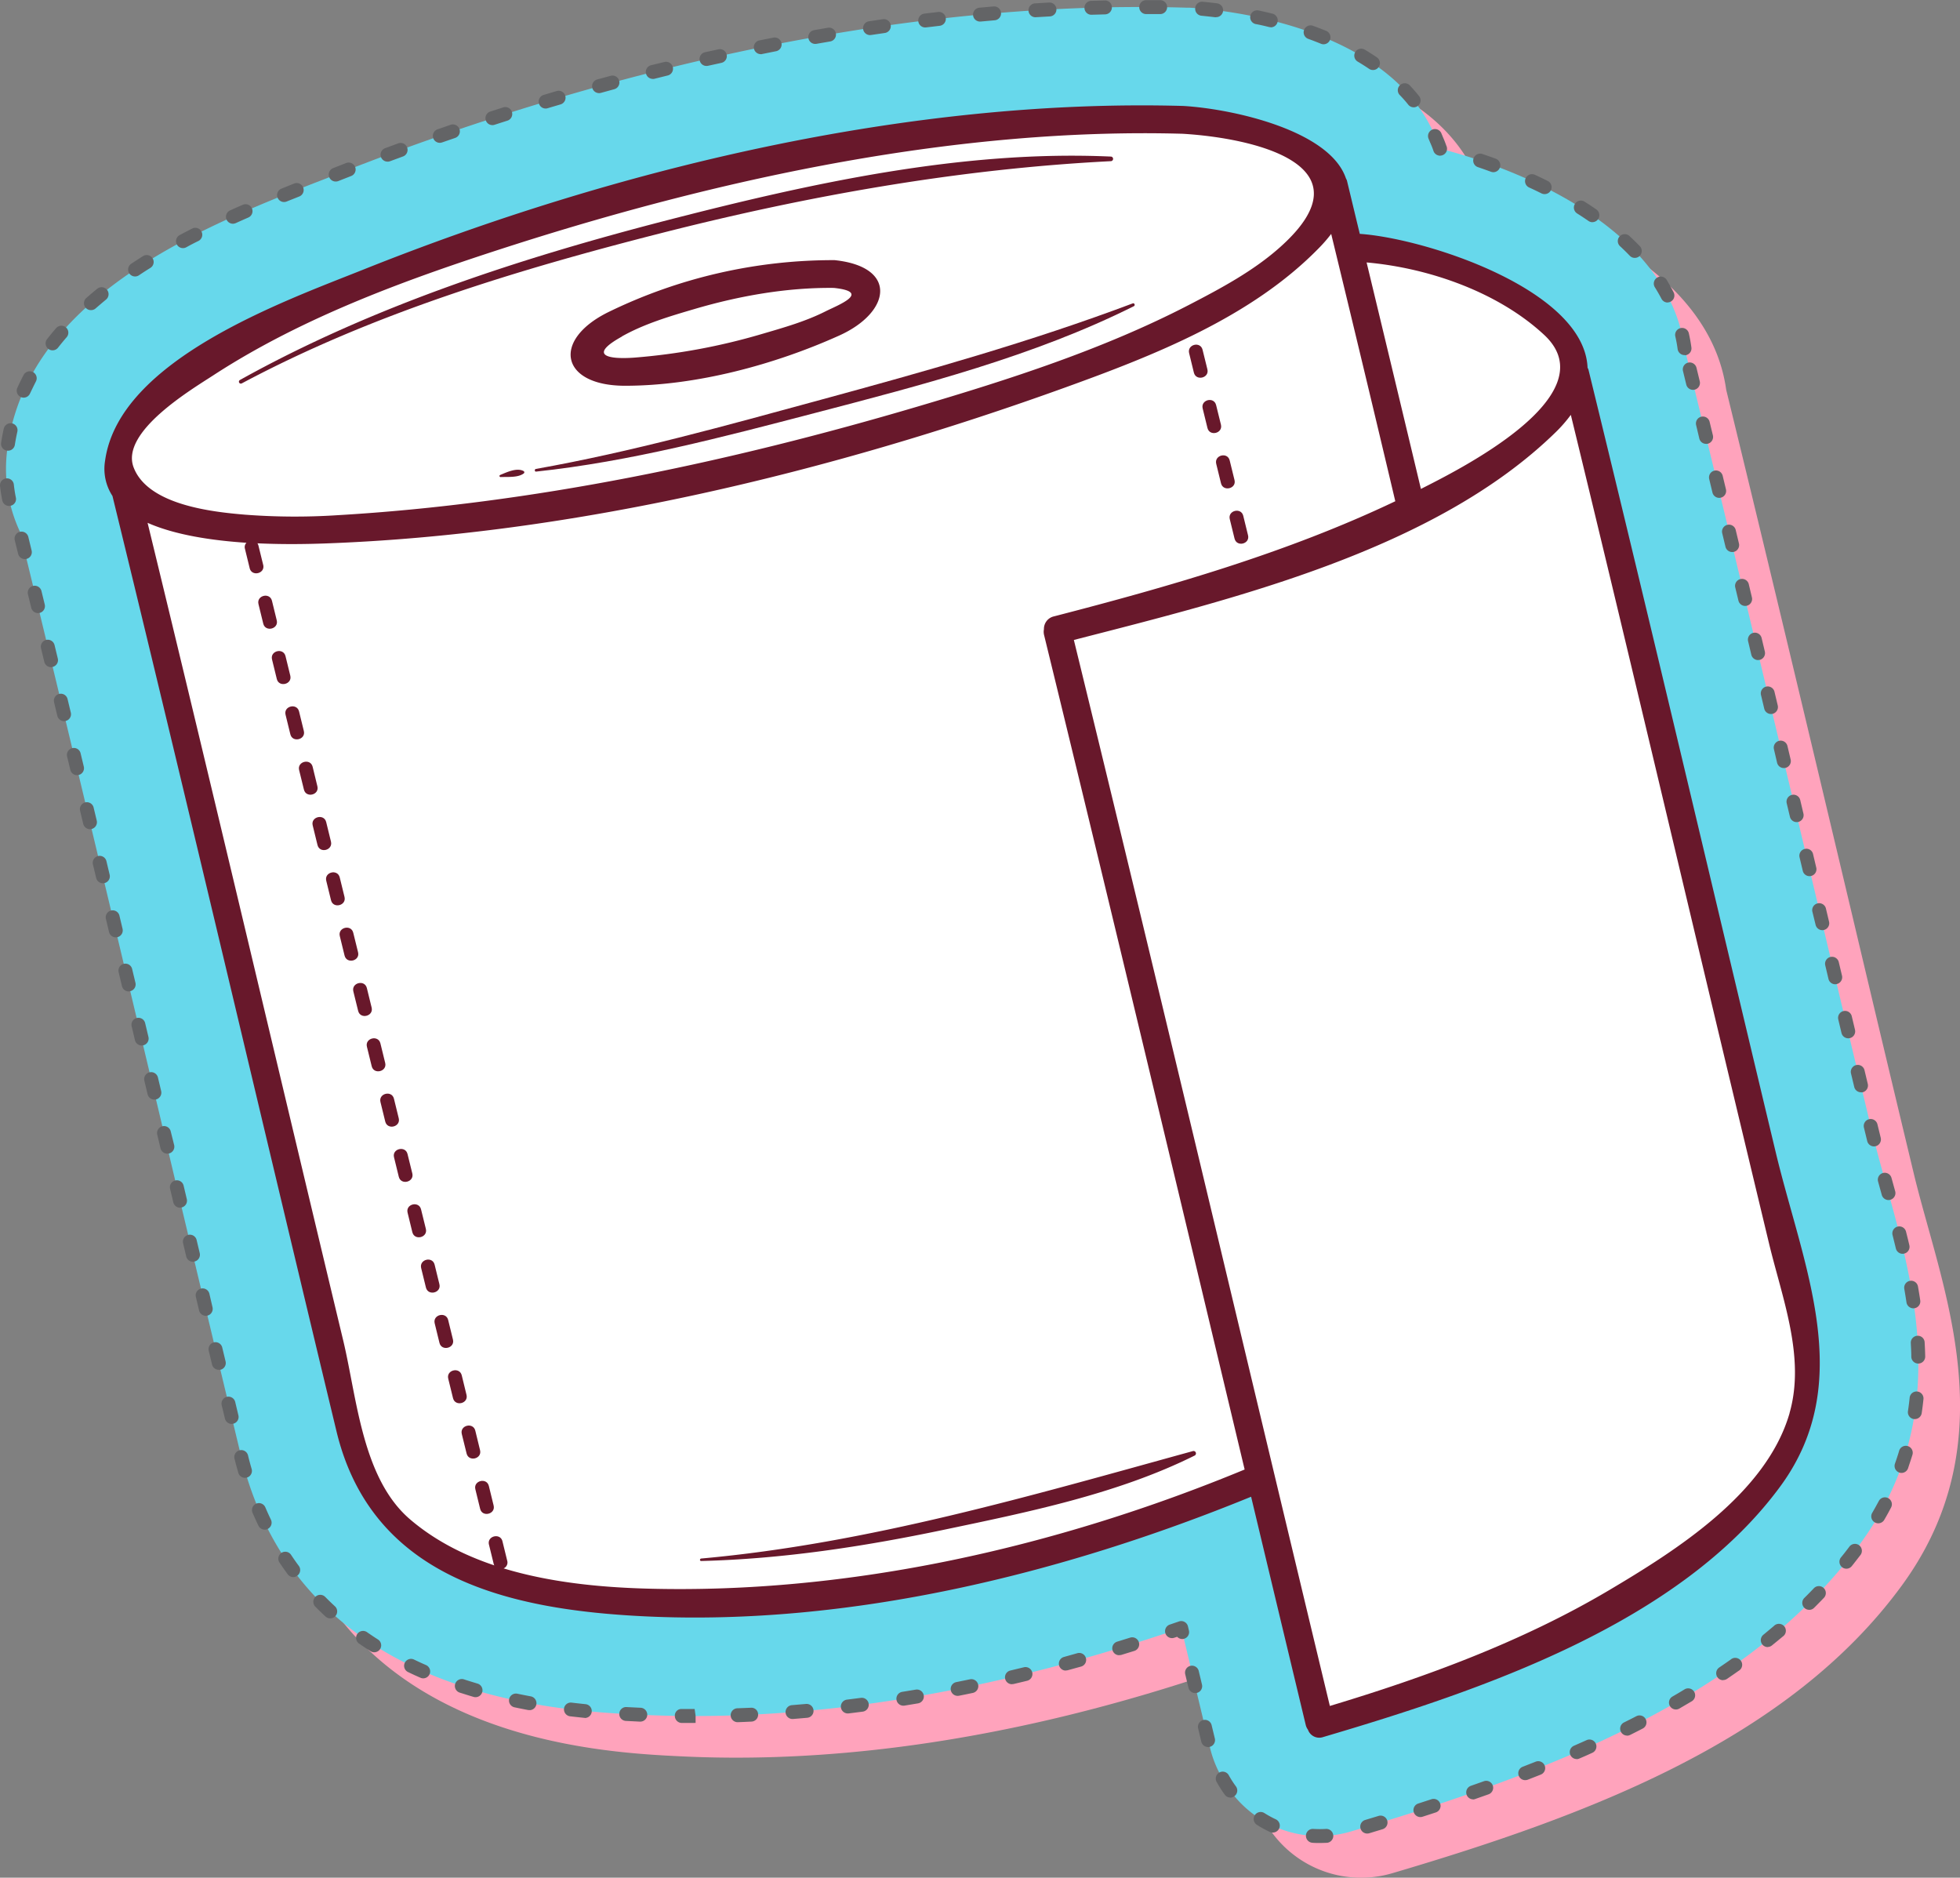 <svg xmlns="http://www.w3.org/2000/svg" viewBox="0 0 664.04 636.05"><rect x="0" y="0" width="664.04" height="636.05" fill="#808080" stroke="none"/><defs><style>.cls-1{isolation:isolate;}.cls-2{fill:#ffa3bc;mix-blend-mode:multiply;}.cls-3{fill:#67d8eb;}.cls-4{fill:#636466;}.cls-5{fill:#fff;}.cls-6{fill:#68182b;}</style></defs><g class="cls-1"><g id="圖層_2" data-name="圖層 2"><g id="Layer_2" data-name="Layer 2"><path class="cls-2" d="M648.19,396.73q-10.32-43-20.53-86.13c-13.9-58.53-28.28-119-42.83-178.56-5.3-38.17-50.05-59.1-82.83-67.58-.35-1-.76-2.07-1.21-3.08-15.29-38.64-72.3-44-83.79-44.66-.35,0-.7,0-1.06,0-54.65-1.52-113.55,5.35-175,20.42a877,877,0,0,0-116.3,37.46l-5.17,2C83.66,90.72,23.8,114.34,16.69,165.53a50.41,50.41,0,0,0,4.14,28.57c15.8,64.79,31.47,130.72,46.64,194.53q14,59.06,28.18,118.1c19.86,82.74,107,86.87,135.6,88.23,41.05,1.95,85.07-2.76,130.85-14,17.23-4.23,34.7-9.38,52.25-15.4q4.84,20.31,9.72,40.63a38.08,38.08,0,0,0,4,10,37.42,37.42,0,0,0,42,18.78c.51-.13,1.26-.33,1.77-.48,67.07-19.8,134.38-45.32,172.45-97.36,31-42.33,18.69-86.41,8.82-121.83C651.31,408.82,649.61,402.71,648.19,396.73Z"/><path class="cls-3" d="M570.71,117.92c-5.3-38.17-50.05-59.09-82.83-67.58a32.22,32.22,0,0,0-1.21-3.08c-15.29-38.64-72.3-44-83.79-44.66l-1.05,0C347.17,1,288.27,7.9,226.78,23a878,878,0,0,0-116.3,37.46l-5.17,2C69.54,76.6,9.69,100.22,2.58,151.41A50.32,50.32,0,0,0,6.71,180c15.8,64.79,31.48,130.72,46.64,194.53q14,59.06,28.18,118.11c19.86,82.74,107,86.86,135.6,88.22,41.05,1.95,85.07-2.76,130.85-14,17.23-4.23,34.71-9.37,52.25-15.39q4.84,20.31,9.73,40.62a37.91,37.91,0,0,0,4,10,37.44,37.44,0,0,0,42,18.77c.51-.13,1.27-.33,1.77-.48C524.8,600.56,592.1,575,630.17,523c31-42.33,18.69-86.4,8.83-121.83-1.81-6.47-3.51-12.58-4.93-18.55q-10.32-43-20.52-86.13C599.64,238,585.26,177.44,570.71,117.92Z"/><path class="cls-4" d="M447,624.29c-.78,0-1.56,0-2.33-.07a2.37,2.37,0,0,1-2.22-2.49,2.33,2.33,0,0,1,2.48-2.21,36.24,36.24,0,0,0,4.42,0,2.36,2.36,0,0,1,.31,4.7C448.73,624.26,447.84,624.29,447,624.29Zm16.23-3.2a2.35,2.35,0,0,1-.67-4.61l4.49-1.36a2.35,2.35,0,1,1,1.37,4.5L463.87,621A2.66,2.66,0,0,1,463.19,621.09Zm-32-.32a2.38,2.38,0,0,1-1-.22,38.77,38.77,0,0,1-4.38-2.4,2.35,2.35,0,1,1,2.51-4,35.39,35.39,0,0,0,3.87,2.12,2.35,2.35,0,0,1-1,4.48Zm50-5.26a2.35,2.35,0,0,1-.72-4.59l4.46-1.45a2.35,2.35,0,0,1,1.47,4.47l-4.5,1.46A2.56,2.56,0,0,1,481.18,615.51Zm17.85-6a2.36,2.36,0,0,1-.77-4.58l4.42-1.56a2.35,2.35,0,0,1,1.59,4.43l-4.46,1.57A2.14,2.14,0,0,1,499,609.54Zm-82.25-.6a2.38,2.38,0,0,1-1.9-1,39.62,39.62,0,0,1-2.69-4.21,2.35,2.35,0,1,1,4.1-2.29,34.55,34.55,0,0,0,2.39,3.71,2.37,2.37,0,0,1-.51,3.3A2.4,2.4,0,0,1,416.78,608.94Zm99.93-5.9a2.35,2.35,0,0,1-.85-4.55l4.37-1.71a2.35,2.35,0,1,1,1.74,4.37l-4.41,1.73A2.33,2.33,0,0,1,516.71,603Zm17.43-7.15a2.35,2.35,0,0,1-.94-4.51q2.16-.95,4.29-1.9a2.35,2.35,0,0,1,1.93,4.29q-2.16,1-4.34,1.92A2.41,2.41,0,0,1,534.14,595.89Zm-124.82-4.07A2.37,2.37,0,0,1,407,590l-1.09-4.59a2.35,2.35,0,0,1,4.57-1.09l1.1,4.57a2.35,2.35,0,0,1-1.74,2.84A2.59,2.59,0,0,1,409.32,591.82Zm141.9-3.88a2.35,2.35,0,0,1-1.05-4.46c1.4-.69,2.78-1.39,4.17-2.11a2.35,2.35,0,0,1,2.16,4.18c-1.4.73-2.81,1.44-4.23,2.15A2.47,2.47,0,0,1,551.22,587.94ZM234.8,583.63c-1.4,0-2.61,0-3.83,0a2.36,2.36,0,0,1-2.33-2.38A2.22,2.22,0,0,1,231,578.9c1.44,0,2.88,0,4.34,0l.33,2.35v2.36Zm15-.26a2.36,2.36,0,0,1-.08-4.71l4.67-.18a2.27,2.27,0,0,1,2.46,2.23,2.35,2.35,0,0,1-2.24,2.46c-1.58.08-3.15.15-4.73.2Zm-32.92-.19h-.12l-4.72-.24a2.34,2.34,0,0,1-2.22-2.47,2.3,2.3,0,0,1,2.47-2.22l4.7.23a2.35,2.35,0,0,1-.11,4.7Zm51.71-.89a2.35,2.35,0,0,1-.19-4.7l4.66-.4a2.35,2.35,0,1,1,.42,4.69l-4.71.4Zm-70.53-.4h-.23c-1.54-.16-3.12-.33-4.74-.52a2.37,2.37,0,0,1-2-2.62,2.31,2.31,0,0,1,2.62-2c1.58.19,3.13.36,4.64.51a2.35,2.35,0,0,1-.24,4.69Zm89.25-1.48a2.35,2.35,0,0,1-.28-4.69l4.64-.59a2.35,2.35,0,1,1,.61,4.67l-4.69.59Zm-107.9-1.15a3.42,3.42,0,0,1-.44,0c-1.54-.29-3.1-.6-4.67-.93a2.35,2.35,0,1,1,1-4.6c1.54.32,3.06.62,4.57.9a2.36,2.36,0,0,1-.43,4.67Zm388.4-.19a2.35,2.35,0,0,1-1.18-4.39c1.35-.78,2.7-1.57,4-2.37a2.36,2.36,0,1,1,2.41,4.05l-4.09,2.4A2.36,2.36,0,0,1,567.82,579.07ZM306,577.78a2.36,2.36,0,0,1-.37-4.68l4.62-.76a2.35,2.35,0,0,1,2.71,1.92A2.37,2.37,0,0,1,311,577l-4.65.77ZM161.09,574.9a2.16,2.16,0,0,1-.66-.1c-1.52-.44-3-.92-4.56-1.41a2.36,2.36,0,1,1,1.46-4.48c1.48.49,3,.94,4.43,1.38a2.35,2.35,0,0,1-.67,4.61Zm163.37-.45a2.35,2.35,0,0,1-.45-4.66l4.58-.94a2.35,2.35,0,0,1,1,4.61c-1.54.32-3.09.64-4.63.94A2.31,2.31,0,0,1,324.46,574.45Zm80.47-.94a2.35,2.35,0,0,1-2.28-1.8l-1.1-4.58a2.35,2.35,0,1,1,4.58-1.09l1.09,4.57a2.34,2.34,0,0,1-1.74,2.84A2.51,2.51,0,0,1,404.93,573.51Zm-62.08-3a2.35,2.35,0,0,1-.54-4.64l4.56-1.1a2.35,2.35,0,1,1,1.12,4.57c-1.53.38-3.07.74-4.6,1.1A2,2,0,0,1,342.85,570.46Zm240.94-1.36a2.36,2.36,0,0,1-1.32-4.31q1.93-1.31,3.84-2.65A2.35,2.35,0,1,1,589,566c-1.29.92-2.6,1.82-3.91,2.71A2.33,2.33,0,0,1,583.79,569.1Zm-440.39-.63a2.27,2.27,0,0,1-.94-.2q-2.19-.94-4.35-2a2.35,2.35,0,0,1,2-4.24c1.39.67,2.79,1.32,4.2,1.93a2.35,2.35,0,0,1-.95,4.51Zm217.7-2.63a2.35,2.35,0,0,1-.62-4.62L365,560a2.35,2.35,0,0,1,1.27,4.53l-4.55,1.25A2.25,2.25,0,0,1,361.1,565.84Zm18.09-5.2a2.35,2.35,0,0,1-.69-4.6l4.48-1.39a2.36,2.36,0,0,1,1.41,4.5l-4.52,1.39A2.33,2.33,0,0,1,379.19,560.64Zm-252.4-1a2.34,2.34,0,0,1-1.26-.37q-2-1.28-4-2.66a2.36,2.36,0,0,1,2.7-3.86q1.89,1.32,3.83,2.56a2.35,2.35,0,0,1-1.27,4.33Zm472.13-1.76a2.35,2.35,0,0,1-1.49-4.18c1.21-1,2.41-2,3.59-3a2.35,2.35,0,1,1,3,3.59c-1.2,1-2.42,2-3.66,3A2.3,2.3,0,0,1,598.92,557.89ZM400.55,555.2a2.35,2.35,0,0,1-1.73-.76l-1,.33a2.35,2.35,0,1,1-1.5-4.46l3.1-1.06a2.35,2.35,0,0,1,3.06,1.68l.32,1.38a2.34,2.34,0,0,1-1.74,2.83A2.06,2.06,0,0,1,400.55,555.2Zm-288.67-7a2.31,2.31,0,0,1-1.59-.62c-1.17-1.08-2.33-2.19-3.46-3.34a2.35,2.35,0,0,1,3.35-3.31c1.08,1.09,2.18,2.16,3.3,3.19a2.36,2.36,0,0,1,.13,3.33A2.33,2.33,0,0,1,111.88,548.21Zm501.05-2.89a2.35,2.35,0,0,1-1.65-4q1.65-1.63,3.25-3.31a2.35,2.35,0,1,1,3.4,3.25q-1.65,1.72-3.34,3.4A2.33,2.33,0,0,1,612.93,545.32ZM99.35,534.23a2.37,2.37,0,0,1-1.9-1q-1.41-1.92-2.76-3.94a2.35,2.35,0,0,1,3.92-2.61c.85,1.28,1.73,2.54,2.63,3.75a2.35,2.35,0,0,1-.5,3.29A2.27,2.27,0,0,1,99.35,534.23Zm526.19-2.85a2.29,2.29,0,0,1-1.47-.53,2.35,2.35,0,0,1-.35-3.31c1-1.2,1.92-2.41,2.85-3.64a2.35,2.35,0,0,1,3.75,2.84c-1,1.27-1.94,2.53-2.94,3.76A2.36,2.36,0,0,1,625.54,531.38ZM89.68,518.15a2.37,2.37,0,0,1-2.12-1.34c-.69-1.43-1.35-2.88-2-4.37a2.35,2.35,0,0,1,4.33-1.85c.61,1.42,1.24,2.82,1.9,4.18a2.36,2.36,0,0,1-1.1,3.14A2.31,2.31,0,0,1,89.68,518.15ZM636.33,516a2.38,2.38,0,0,1-1.19-.33,2.34,2.34,0,0,1-.84-3.21c.78-1.34,1.52-2.69,2.23-4a2.35,2.35,0,1,1,4.16,2.19c-.73,1.4-1.51,2.81-2.33,4.21A2.35,2.35,0,0,1,636.33,516ZM83,500.6a2.34,2.34,0,0,1-2.26-1.7c-.44-1.52-.86-3.06-1.25-4.62a2.36,2.36,0,1,1,4.57-1.14c.37,1.51.77,3,1.2,4.45a2.36,2.36,0,0,1-1.61,2.92A2.48,2.48,0,0,1,83,500.6Zm561.23-1.66A2.37,2.37,0,0,1,642,495.8c.51-1.46,1-2.92,1.42-4.37a2.35,2.35,0,0,1,4.51,1.35c-.46,1.53-1,3.05-1.49,4.58A2.36,2.36,0,0,1,644.25,498.94ZM78.49,482.34a2.35,2.35,0,0,1-2.28-1.81L75.11,476a2.35,2.35,0,0,1,4.58-1.09l1.09,4.58A2.34,2.34,0,0,1,79,482.27,2.08,2.08,0,0,1,78.49,482.34Zm570.27-1.65a2,2,0,0,1-.35,0,2.34,2.34,0,0,1-2-2.67c.22-1.52.42-3,.57-4.56a2.35,2.35,0,0,1,4.68.48q-.24,2.38-.6,4.77A2.35,2.35,0,0,1,648.76,480.69ZM74.12,464a2.36,2.36,0,0,1-2.29-1.81l-1.09-4.58a2.35,2.35,0,1,1,4.57-1.09l1.1,4.58A2.35,2.35,0,0,1,74.66,464,2,2,0,0,1,74.12,464Zm575.78-2.11a2.36,2.36,0,0,1-2.36-2.31c0-1.54-.09-3.08-.17-4.62a2.34,2.34,0,0,1,2.21-2.48,2.32,2.32,0,0,1,2.48,2.22c.09,1.6.16,3.19.19,4.79a2.36,2.36,0,0,1-2.31,2.4ZM69.74,445.72a2.37,2.37,0,0,1-2.29-1.81l-1.09-4.58a2.35,2.35,0,0,1,4.58-1.09L72,442.82a2.35,2.35,0,0,1-1.74,2.83A2.08,2.08,0,0,1,69.74,445.72Zm578.5-2.54a2.37,2.37,0,0,1-2.33-2c-.23-1.54-.48-3.06-.74-4.58a2.35,2.35,0,1,1,4.63-.82c.28,1.56.53,3.13.77,4.71a2.35,2.35,0,0,1-2,2.67ZM65.37,427.41a2.35,2.35,0,0,1-2.28-1.81L62,421a2.36,2.36,0,0,1,4.58-1.1l1.09,4.58a2.36,2.36,0,0,1-1.75,2.84A2.51,2.51,0,0,1,65.37,427.41Zm579.22-2.7a2.35,2.35,0,0,1-2.28-1.81c-.37-1.52-.74-3-1.12-4.54a2.35,2.35,0,1,1,4.56-1.16c.39,1.53.77,3.06,1.13,4.61a2.35,2.35,0,0,1-1.74,2.83A2.08,2.08,0,0,1,644.59,424.71ZM61,409.1a2.35,2.35,0,0,1-2.28-1.81l-1.09-4.58a2.35,2.35,0,0,1,4.58-1.09l1.08,4.58A2.34,2.34,0,0,1,61.56,409,2,2,0,0,1,61,409.1Zm578.81-2.6a2.37,2.37,0,0,1-2.27-1.73l-1.25-4.52a2.34,2.34,0,0,1,1.62-2.9,2.37,2.37,0,0,1,2.91,1.62l1.26,4.55a2.35,2.35,0,0,1-1.64,2.89A2.28,2.28,0,0,1,639.82,406.5ZM56.66,390.78a2.34,2.34,0,0,1-2.28-1.8l-1.09-4.58a2.35,2.35,0,1,1,4.57-1.09L59,387.88a2.36,2.36,0,0,1-1.74,2.84A2.64,2.64,0,0,1,56.66,390.78Zm578.23-2.45a2.36,2.36,0,0,1-2.28-1.78l-1.12-4.6a2.35,2.35,0,0,1,4.58-1.09l1.11,4.54a2.37,2.37,0,0,1-1.71,2.86A2.3,2.3,0,0,1,634.89,388.33ZM52.3,372.47A2.35,2.35,0,0,1,50,370.66l-1.09-4.58A2.35,2.35,0,0,1,53.51,365l1.09,4.58a2.36,2.36,0,0,1-1.75,2.84A2.51,2.51,0,0,1,52.3,372.47ZM630.49,370a2.34,2.34,0,0,1-2.28-1.8l-1.1-4.58a2.35,2.35,0,0,1,4.58-1.09l1.09,4.57A2.35,2.35,0,0,1,631,370,2.06,2.06,0,0,1,630.49,370ZM48,354.15a2.35,2.35,0,0,1-2.28-1.81l-1.09-4.59a2.35,2.35,0,1,1,4.57-1.08l1.09,4.58a2.34,2.34,0,0,1-1.74,2.83A2.08,2.08,0,0,1,48,354.15Zm578.17-2.44a2.34,2.34,0,0,1-2.28-1.8l-1.09-4.58a2.35,2.35,0,1,1,4.57-1.1l1.09,4.58a2.35,2.35,0,0,1-1.74,2.84A2.57,2.57,0,0,1,626.12,351.71ZM43.59,335.84A2.35,2.35,0,0,1,41.31,334l-1.09-4.59a2.35,2.35,0,1,1,4.57-1.08l1.1,4.58a2.35,2.35,0,0,1-1.75,2.83A2,2,0,0,1,43.59,335.84Zm578.17-2.43a2.35,2.35,0,0,1-2.28-1.81L618.39,327a2.35,2.35,0,0,1,4.58-1.09l1.09,4.58a2.35,2.35,0,0,1-1.75,2.83A2,2,0,0,1,621.76,333.41ZM39.23,317.52a2.37,2.37,0,0,1-2.29-1.81l-1.09-4.58a2.36,2.36,0,0,1,4.58-1.1l1.09,4.59a2.35,2.35,0,0,1-1.74,2.83A2.08,2.08,0,0,1,39.23,317.52Zm578.18-2.43a2.36,2.36,0,0,1-2.29-1.81L614,308.71a2.36,2.36,0,0,1,4.58-1.1l1.09,4.58A2.34,2.34,0,0,1,618,315,2,2,0,0,1,617.41,315.09ZM34.86,299.2a2.35,2.35,0,0,1-2.28-1.81l-1.1-4.58a2.35,2.35,0,1,1,4.58-1.09l1.09,4.58a2.35,2.35,0,0,1-1.74,2.83A2.08,2.08,0,0,1,34.86,299.2Zm578.19-2.41a2.34,2.34,0,0,1-2.28-1.82l-1.09-4.57a2.36,2.36,0,0,1,1.75-2.83,2.32,2.32,0,0,1,2.83,1.75l1.08,4.57a2.34,2.34,0,0,1-1.74,2.83A2.08,2.08,0,0,1,613.05,296.79ZM30.49,280.88a2.36,2.36,0,0,1-2.29-1.81l-1.1-4.57a2.36,2.36,0,0,1,4.58-1.1l1.1,4.58A2.37,2.37,0,0,1,31,280.82,2.48,2.48,0,0,1,30.49,280.88Zm578.21-2.4a2.35,2.35,0,0,1-2.28-1.81l-1.09-4.58a2.35,2.35,0,1,1,4.58-1.08l1.08,4.57a2.35,2.35,0,0,1-1.74,2.84A2.51,2.51,0,0,1,608.7,278.48ZM26.1,262.58a2.35,2.35,0,0,1-2.28-1.81l-1.1-4.58a2.35,2.35,0,0,1,4.57-1.09l1.1,4.57a2.35,2.35,0,0,1-1.74,2.84A2.59,2.59,0,0,1,26.1,262.58Zm578.25-2.41a2.34,2.34,0,0,1-2.28-1.8L601,253.78a2.35,2.35,0,1,1,4.58-1.08l1.08,4.57a2.36,2.36,0,0,1-1.74,2.84A2.64,2.64,0,0,1,604.35,260.17ZM21.7,244.28a2.35,2.35,0,0,1-2.28-1.81l-1.1-4.57a2.35,2.35,0,0,1,4.57-1.11l1.1,4.59a2.34,2.34,0,0,1-1.74,2.83A2.08,2.08,0,0,1,21.7,244.28ZM600,241.86a2.34,2.34,0,0,1-2.28-1.8l-1.09-4.58a2.35,2.35,0,1,1,4.57-1.09l1.09,4.57a2.36,2.36,0,0,1-1.74,2.84A2.57,2.57,0,0,1,600,241.86ZM17.29,226a2.35,2.35,0,0,1-2.28-1.8L13.9,219.6a2.36,2.36,0,0,1,1.74-2.84,2.38,2.38,0,0,1,2.84,1.74l1.1,4.56a2.34,2.34,0,0,1-1.73,2.84A2.1,2.1,0,0,1,17.29,226Zm578.34-2.41a2.36,2.36,0,0,1-2.29-1.81l-1.09-4.57a2.35,2.35,0,1,1,4.58-1.09l1.09,4.57a2.36,2.36,0,0,1-1.75,2.84A2.48,2.48,0,0,1,595.63,223.56ZM12.87,207.68a2.37,2.37,0,0,1-2.29-1.8l-1.11-4.57a2.35,2.35,0,0,1,1.74-2.84,2.38,2.38,0,0,1,2.84,1.73l1.11,4.57a2.37,2.37,0,0,1-1.73,2.85A2.74,2.74,0,0,1,12.87,207.68Zm578.38-2.43a2.35,2.35,0,0,1-2.28-1.81l-1.1-4.56a2.36,2.36,0,0,1,4.58-1.11l1.09,4.58a2.35,2.35,0,0,1-1.74,2.84A2.57,2.57,0,0,1,591.25,205.25ZM8.42,189.39a2.36,2.36,0,0,1-2.28-1.8L5,183A2.35,2.35,0,0,1,9.6,181.9l1.11,4.58A2.35,2.35,0,0,1,9,189.32,2.68,2.68,0,0,1,8.42,189.39ZM586.86,187a2.35,2.35,0,0,1-2.28-1.81l-1.1-4.57a2.35,2.35,0,1,1,4.57-1.1l1.1,4.58a2.36,2.36,0,0,1-1.74,2.84A2.57,2.57,0,0,1,586.86,187ZM3.08,171.39a2.36,2.36,0,0,1-2.31-1.88c-.32-1.6-.58-3.22-.76-4.87a2.35,2.35,0,0,1,4.68-.5c.16,1.49.39,3,.69,4.42a2.33,2.33,0,0,1-1.83,2.77A1.89,1.89,0,0,1,3.08,171.39Zm579.38-2.74a2.36,2.36,0,0,1-2.29-1.81l-1.1-4.57a2.35,2.35,0,1,1,4.57-1.1l1.1,4.57a2.34,2.34,0,0,1-1.73,2.84A2.67,2.67,0,0,1,582.46,168.65Zm-579.72-16a2.19,2.19,0,0,1-.36,0,2.34,2.34,0,0,1-2-2.68c.25-1.62.55-3.21.9-4.78a2.38,2.38,0,0,1,2.81-1.78,2.36,2.36,0,0,1,1.79,2.81c-.33,1.47-.61,2.95-.85,4.47A2.35,2.35,0,0,1,2.74,152.67ZM578,150.35a2.35,2.35,0,0,1-2.28-1.8L574.64,144a2.35,2.35,0,1,1,4.57-1.11l1.11,4.57a2.37,2.37,0,0,1-1.73,2.85A2.74,2.74,0,0,1,578,150.35ZM8.06,134.7a2.31,2.31,0,0,1-1-.21,2.35,2.35,0,0,1-1.19-3.11q1-2.22,2.13-4.36a2.35,2.35,0,1,1,4.16,2.2q-1,2-2,4.09A2.35,2.35,0,0,1,8.06,134.7Zm565.52-2.64a2.36,2.36,0,0,1-2.28-1.8l-1.11-4.58a2.35,2.35,0,0,1,1.73-2.84,2.37,2.37,0,0,1,2.84,1.73l1.11,4.58a2.35,2.35,0,0,1-1.72,2.84A2.78,2.78,0,0,1,573.58,132.06Zm-2.87-11.78a2.36,2.36,0,0,1-2.33-2c-.2-1.5-.48-3-.81-4.42a2.35,2.35,0,0,1,4.59-1c.36,1.58.66,3.18.88,4.82a2.33,2.33,0,0,1-2,2.65A1.84,1.84,0,0,1,570.71,120.28ZM17.8,118.67a2.31,2.31,0,0,1-1.44-.5,2.35,2.35,0,0,1-.41-3.3c1-1.26,2-2.51,3.07-3.72a2.35,2.35,0,0,1,3.56,3.08q-1.51,1.74-2.92,3.54A2.36,2.36,0,0,1,17.8,118.67Zm13-13.62a2.35,2.35,0,0,1-1.55-4.12c1.2-1.05,2.43-2.09,3.67-3.1a2.35,2.35,0,0,1,3,3.65c-1.2,1-2.38,2-3.53,3A2.36,2.36,0,0,1,30.77,105.05ZM565,102.48a2.36,2.36,0,0,1-2.09-1.26c-.7-1.33-1.45-2.64-2.25-3.91a2.35,2.35,0,1,1,4-2.51Q565.9,96.87,567,99a2.35,2.35,0,0,1-2.08,3.45ZM45.77,93.65a2.35,2.35,0,0,1-1.31-4.31c1.33-.88,2.67-1.75,4-2.59a2.35,2.35,0,1,1,2.49,4q-2,1.23-3.9,2.52A2.38,2.38,0,0,1,45.77,93.65Zm508.09-6.29a2.32,2.32,0,0,1-1.69-.72c-1.06-1.1-2.14-2.16-3.27-3.21A2.35,2.35,0,1,1,552.11,80c1.18,1.1,2.34,2.23,3.45,3.38a2.35,2.35,0,0,1-.07,3.33A2.32,2.32,0,0,1,553.86,87.36ZM62,84.05a2.35,2.35,0,0,1-1.11-4.43c1.41-.75,2.81-1.48,4.22-2.2a2.35,2.35,0,0,1,2.13,4.2q-2.07,1-4.14,2.15A2.31,2.31,0,0,1,62,84.05Zm16.92-8.26a2.36,2.36,0,0,1-1-4.5q2.19-1,4.34-1.92a2.35,2.35,0,1,1,1.88,4.31c-1.42.62-2.84,1.25-4.28,1.9A2.39,2.39,0,0,1,78.88,75.79Zm460.59-.52a2.35,2.35,0,0,1-1.33-.42c-1.27-.87-2.54-1.72-3.85-2.54a2.36,2.36,0,0,1,2.52-4c1.36.86,2.69,1.74,4,2.65a2.36,2.36,0,0,1-1.35,4.29ZM96.23,68.43a2.35,2.35,0,0,1-.88-4.53l4.38-1.76a2.36,2.36,0,0,1,1.75,4.38l-4.37,1.74A2.26,2.26,0,0,1,96.23,68.43Zm427-2.68a2.35,2.35,0,0,1-1-.25c-1.39-.69-2.78-1.36-4.19-2a2.36,2.36,0,0,1,2-4.28q2.17,1,4.32,2.07a2.35,2.35,0,0,1-1,4.46ZM113.74,61.49a2.35,2.35,0,0,1-.87-4.54l4.39-1.72A2.35,2.35,0,1,1,119,59.61l-4.37,1.72A2.38,2.38,0,0,1,113.74,61.49Zm392.2-3.16a2.32,2.32,0,0,1-.81-.15c-1.47-.54-2.93-1.06-4.38-1.55a2.35,2.35,0,1,1,1.51-4.45q2.24.75,4.5,1.58a2.36,2.36,0,0,1-.82,4.57ZM131.31,54.75a2.35,2.35,0,0,1-.82-4.56l4.43-1.63A2.35,2.35,0,0,1,136.53,53l-4.4,1.62A2.16,2.16,0,0,1,131.31,54.75Zm356.65-2a2.31,2.31,0,0,1-.52-.06l-.31-.09a2.32,2.32,0,0,1-1.48-1.48c-.33-1-.7-1.92-1.13-2.86L484,47a2.35,2.35,0,1,1,4.33-1.85l.52,1.27c.4.9.8,1.89,1.15,2.91A2.34,2.34,0,0,1,488,52.72ZM149,48.38a2.35,2.35,0,0,1-.77-4.57l4.45-1.54a2.35,2.35,0,0,1,1.53,4.45l-4.44,1.53A2.35,2.35,0,0,1,149,48.38Zm17.84-6a2.35,2.35,0,0,1-.73-4.59l4.49-1.45a2.36,2.36,0,0,1,1.43,4.49l-4.46,1.43A2.37,2.37,0,0,1,166.86,42.39Zm18-5.62a2.35,2.35,0,0,1-.67-4.6l4.52-1.35A2.36,2.36,0,0,1,190,35.34l-4.5,1.33A2.29,2.29,0,0,1,184.82,36.77Zm294.12-.41a2.34,2.34,0,0,1-1.84-.88q-1.41-1.77-3-3.39a2.36,2.36,0,0,1,3.41-3.25c1.13,1.18,2.2,2.42,3.23,3.7a2.35,2.35,0,0,1-.36,3.31A2.41,2.41,0,0,1,478.94,36.36Zm-276-4.81a2.35,2.35,0,0,1-.62-4.62l4.55-1.24a2.35,2.35,0,1,1,1.22,4.54l-4.52,1.24A2.72,2.72,0,0,1,202.9,31.55Zm18.19-4.82a2.35,2.35,0,0,1-.57-4.63L225.1,21a2.35,2.35,0,0,1,1.12,4.57l-4.55,1.13A2.3,2.3,0,0,1,221.09,26.73Zm244-3a2.33,2.33,0,0,1-1.32-.41c-1.26-.85-2.55-1.67-3.85-2.44a2.35,2.35,0,0,1,2.4-4.05c1.38.82,2.75,1.69,4.09,2.6a2.35,2.35,0,0,1-1.32,4.3ZM239.39,22.34a2.35,2.35,0,0,1-.52-4.65l4.6-1a2.35,2.35,0,0,1,1,4.59l-4.56,1A2.39,2.39,0,0,1,239.39,22.34Zm18.38-4a2.35,2.35,0,0,1-.46-4.66l4.62-.92a2.35,2.35,0,1,1,.9,4.61l-4.59.92A2.42,2.42,0,0,1,257.77,18.38ZM448.42,15a2.32,2.32,0,0,1-.89-.18c-1.43-.58-2.87-1.14-4.31-1.66a2.35,2.35,0,1,1,1.61-4.42c1.49.54,3,1.12,4.48,1.72a2.36,2.36,0,0,1-.89,4.54Zm-172.18-.12a2.35,2.35,0,0,1-.41-4.67l4.65-.81a2.35,2.35,0,0,1,.79,4.64l-4.62.8A2.85,2.85,0,0,1,276.24,14.87Zm18.56-3a2.35,2.35,0,0,1-.35-4.68l4.66-.69a2.35,2.35,0,1,1,.67,4.66l-4.63.68ZM313.43,9.3a2.35,2.35,0,0,1-.28-4.68l4.68-.56a2.33,2.33,0,0,1,2.6,2.07,2.36,2.36,0,0,1-2.07,2.61l-4.64.55ZM430.5,9.22a2.22,2.22,0,0,1-.57-.07c-1.53-.38-3-.73-4.52-1a2.35,2.35,0,0,1,1-4.6c1.52.32,3.08.68,4.66,1.07a2.35,2.35,0,0,1-.56,4.64ZM332.13,7.3a2.35,2.35,0,0,1-.22-4.7l4.69-.42a2.35,2.35,0,1,1,.4,4.69l-4.66.42Zm18.74-1.46a2.35,2.35,0,0,1-.14-4.7l4.7-.28a2.35,2.35,0,0,1,.26,4.7L351,5.83Zm61.09,0-.29,0c-1.71-.21-3.26-.37-4.62-.51a2.35,2.35,0,0,1-2.12-2.56A2.32,2.32,0,0,1,407.5.6c1.4.13,3,.3,4.75.52A2.35,2.35,0,0,1,412,5.81ZM369.65,5a2.36,2.36,0,0,1-.07-4.71l4.71-.12a2.27,2.27,0,0,1,2.41,2.3,2.35,2.35,0,0,1-2.3,2.4L369.72,5Zm23.51-.23h0l-4.68,0a2.36,2.36,0,1,1,0-4.71h0l4.73,0a2.36,2.36,0,0,1,0,4.71Z"/><path class="cls-5" d="M447.54,586.5a2.07,2.07,0,0,1-2.57-1.4,4.46,4.46,0,0,1-.65-1.29q-9.26-38.59-18.47-77.19a2.12,2.12,0,0,0-2.5-1.58,2.18,2.18,0,0,0-.23.09,596.69,596.69,0,0,1-83.55,27.4c-42.48,10.42-83.11,14.78-120.77,13-41.54-2-90.79-10.7-102.9-61.17q-14.16-59-28.15-118C72.25,301.13,56.22,233.71,40,167.49a1.8,1.8,0,0,0-.27-.62,14.86,14.86,0,0,1-2.18-10.6c4.27-30.74,52.11-49.62,80.7-60.91l5.31-2.1a842.23,842.23,0,0,1,111.59-36C293.61,43,349.35,36.45,400.84,37.9,420.08,39,449.37,47,454.09,61.06a4.92,4.92,0,0,0,.3.61l4.35,18a2,2,0,0,0,1.81,1.53c21.4,1.45,74.28,18.46,75.31,43.43a2.42,2.42,0,0,0,.13.65c0,.09.21.44.27.52C550.79,185.26,565.2,246,579.15,304.65q10.25,43.1,20.53,86.19c1.58,6.61,3.45,13.32,5.26,19.82,9,32.39,17.55,63-3.3,91.47-31.87,43.57-92.82,66.28-153.94,84.33Z"/><path class="cls-6" d="M284.33,113.66c17.5-7.88,20-23.27-1.56-25.54a173.75,173.75,0,0,0-76.66,17.6c-19.25,9.48-16.25,24.91,5.56,24.95C235.86,130.7,262.43,123.53,284.33,113.66Zm-73.62.29c7.66-4.3,16.26-6.83,24.64-9.29,15.17-4.46,31.34-7.31,47.16-7.13,13.15,1.39,1,6-2.77,7.91-6.81,3.45-14.33,5.56-21.63,7.7a211,211,0,0,1-43.2,8C205.82,121.8,199.24,120.36,210.71,114Z"/><path class="cls-6" d="M537.86,124.57C536.78,98.15,483,80.73,460.69,79.22c-1.46-6-2.9-12.06-4.36-18.08a5.3,5.3,0,0,0-.34-.72c-5.42-16.14-38-23.51-55.09-24.53-93.16-2.6-192.06,21.14-278,55.51C95.76,102.23,40.33,122,35.61,156a16.82,16.82,0,0,0,2.49,12C63.87,273.47,88.6,379.23,114,484.83c12,49.81,58.47,60.51,104.76,62.7C288,550.82,360,533.1,423.87,507q9.24,38.67,18.51,77.31a4.61,4.61,0,0,0,.75,1.61,4.06,4.06,0,0,0,5.14,2.49c53.05-15.67,120.74-38.25,155-85.07,25.82-35.31,7.57-74.48-1.64-112.93C580.48,302,559.74,213.49,538.16,125.2A4.07,4.07,0,0,0,537.86,124.57Zm-14.71-11.14c22.19,20.62-30.22,46.32-41.75,52.19Q472.24,127.25,463,88.9C484.2,90.78,507.62,99,523.15,113.43ZM72.47,127c31-20.11,66.84-32.92,101.82-44.12C246,60,325,43.19,400.63,45.31,424,46.69,465,55.55,433.94,83.5c-9.14,8.24-20.4,14.23-31.25,19.85-29,15-60.66,25.17-91.92,34.4-63.55,18.76-130.41,32.94-196.66,36.78A221.8,221.8,0,0,1,83,174.34c-11-.92-32.78-3.24-37.7-15.94C40.55,146.26,65.26,131.72,72.47,127ZM219,538.12c-15.66-.44-32.67-2.08-48.38-6.85a2.16,2.16,0,0,0,1.23-2.56l-1.62-6.61c-.72-2.94-5.29-1.83-4.57,1.12l1.62,6.61a1.72,1.72,0,0,0,.21.43c-10.44-3.5-20.22-8.47-28.51-15.55-16.22-13.83-18-40.8-22.63-60.35C94.2,362,72.47,269.44,50,177.1c9.39,4.16,22,6,33.5,6.76a2.07,2.07,0,0,0-.52,2c.53,2.21,1.08,4.41,1.61,6.61.73,2.95,5.3,1.83,4.58-1.12-.55-2.21-1.08-4.4-1.63-6.61a2.63,2.63,0,0,0-.32-.7c9.35.44,17.68.23,22.59.06,84.4-3,172-24.29,251.15-52.87,30.18-10.9,63-23.79,85.82-47.14A49.25,49.25,0,0,0,451,79.24q11,45.24,21.72,90.55c-36.67,17.46-76.51,28.89-115.65,39a4.34,4.34,0,0,0-3.39,4.35,4.64,4.64,0,0,0,.07,2.05c23,94.11,45.43,188.36,67.93,282.59C358.13,524.06,287.93,540.06,219,538.12Zm387.3-59.43C598.42,506,567.7,525.29,545,538.75c-29.37,17.37-61.86,29.31-94.45,39.12C421.62,457.51,393.2,337,363.82,216.78c54.24-13.95,122.43-30.46,163.29-70.42a47.51,47.51,0,0,0,5.08-5.83c17.87,73.42,35.18,147,52.74,220.51q7.17,30,14.37,60C603.76,439.68,611.74,459.69,606.28,478.69Z"/><path class="cls-6" d="M409.06,125.11c-.55-2.2-1.08-4.41-1.63-6.61-.72-3-5.29-1.83-4.56,1.12.53,2.2,1.08,4.41,1.61,6.6C405.2,129.17,409.78,128.05,409.06,125.11Z"/><path class="cls-6" d="M413.65,143.85c-.54-2.2-1.08-4.41-1.63-6.61-.72-3-5.29-1.83-4.56,1.12.53,2.2,1.08,4.41,1.62,6.61C409.8,147.92,414.37,146.8,413.65,143.85Z"/><path class="cls-6" d="M418.24,162.59l-1.62-6.6c-.72-3-5.29-1.83-4.57,1.12l1.62,6.6C414.39,166.66,419,165.54,418.24,162.59Z"/><path class="cls-6" d="M422.83,181.33l-1.62-6.61c-.72-2.94-5.29-1.82-4.57,1.12l1.62,6.61C419,185.4,423.55,184.28,422.83,181.33Z"/><path class="cls-6" d="M87.57,204.63l1.62,6.62c.72,2.94,5.29,1.83,4.57-1.12l-1.62-6.62C91.41,200.56,86.85,201.68,87.57,204.63Z"/><path class="cls-6" d="M92.16,223.37,93.78,230c.72,2.94,5.29,1.82,4.57-1.12l-1.62-6.62C96,219.31,91.44,220.43,92.16,223.37Z"/><path class="cls-6" d="M96.75,242.12l1.62,6.61c.72,2.94,5.3,1.82,4.57-1.12L101.32,241C100.6,238.05,96,239.16,96.75,242.12Z"/><path class="cls-6" d="M101.34,260.85c.55,2.21,1.08,4.41,1.63,6.62.72,2.94,5.29,1.83,4.56-1.12-.53-2.21-1.08-4.41-1.61-6.62C105.2,256.79,100.62,257.91,101.34,260.85Z"/><path class="cls-6" d="M105.94,279.59l1.62,6.62c.72,3,5.29,1.83,4.57-1.12l-1.62-6.62C109.79,275.53,105.21,276.65,105.94,279.59Z"/><path class="cls-6" d="M110.53,298.34l1.62,6.61c.72,2.94,5.29,1.82,4.57-1.12l-1.62-6.61C114.38,294.27,109.81,295.39,110.53,298.34Z"/><path class="cls-6" d="M115.12,317.07l1.62,6.62c.73,2.94,5.3,1.83,4.57-1.12L119.69,316C119,313,114.4,314.13,115.12,317.07Z"/><path class="cls-6" d="M119.71,335.82c.55,2.2,1.08,4.41,1.63,6.61.72,2.94,5.29,1.82,4.57-1.12-.54-2.2-1.09-4.41-1.62-6.62C123.56,331.74,119,332.87,119.71,335.82Z"/><path class="cls-6" d="M124.31,354.56l1.62,6.61c.72,2.95,5.29,1.82,4.57-1.12l-1.62-6.62C128.16,350.49,123.59,351.62,124.31,354.56Z"/><path class="cls-6" d="M128.9,373.3l1.62,6.61c.72,2.95,5.3,1.83,4.57-1.12l-1.62-6.61C132.75,369.23,128.18,370.36,128.9,373.3Z"/><path class="cls-6" d="M133.49,392c.54,2.2,1.09,4.41,1.62,6.62.72,2.94,5.3,1.82,4.58-1.13-.55-2.2-1.08-4.41-1.63-6.61C137.34,388,132.77,389.09,133.49,392Z"/><path class="cls-6" d="M138.09,410.78c.53,2.2,1.08,4.4,1.61,6.61.73,2.95,5.3,1.83,4.58-1.12-.55-2.21-1.08-4.41-1.63-6.61C141.93,406.72,137.36,407.83,138.09,410.78Z"/><path class="cls-6" d="M142.68,429.52l1.62,6.61c.72,2.95,5.29,1.83,4.57-1.11l-1.62-6.62C146.53,425.45,142,426.57,142.68,429.52Z"/><path class="cls-6" d="M147.27,448.26l1.62,6.62c.72,2.94,5.29,1.82,4.57-1.12l-1.62-6.62C151.12,444.19,146.55,445.31,147.27,448.26Z"/><path class="cls-6" d="M151.86,467c.55,2.21,1.08,4.4,1.62,6.61.73,2.95,5.3,1.83,4.57-1.12q-.81-3.32-1.61-6.61C155.71,462.94,151.14,464.05,151.86,467Z"/><path class="cls-6" d="M156.45,485.74c.55,2.21,1.08,4.4,1.63,6.61.72,2.94,5.29,1.83,4.56-1.12-.53-2.21-1.07-4.4-1.61-6.61C160.31,481.67,155.73,482.79,156.45,485.74Z"/><path class="cls-6" d="M161.05,504.47l1.62,6.63c.72,2.94,5.29,1.82,4.57-1.12l-1.62-6.63C164.9,500.41,160.32,501.53,161.05,504.47Z"/><path class="cls-6" d="M81.93,129.86c44.31-23.64,93.41-38.5,141.9-50.85C273.69,66.3,325,57.18,376.42,54.59a.78.78,0,0,0,0-1.55c-50.32-2.29-101.6,9-150.07,21.48-49.71,12.81-100.08,29.14-145.08,54.21A.64.64,0,0,0,81.93,129.86Z"/><path class="cls-6" d="M383.79,102.76c-34.54,13-70.2,23-105.79,32.68-31.77,8.65-64,17.64-96.47,23.41-.51.1-.42,1,.09.9,31.85-3.39,63.32-11.73,94.24-19.79,36.44-9.51,74.46-19.32,108.31-36.25C384.68,103.45,384.35,102.55,383.79,102.76Z"/><path class="cls-6" d="M169.41,160.91a.37.37,0,0,0,.17.69c2.35-.11,6,.26,7.91-1.27a.48.48,0,0,0-.08-.75C175.11,158.3,171.62,160,169.41,160.91Z"/><path class="cls-6" d="M404.18,491.53c-54.48,15-110.08,31.34-166.61,36.4-.53.05-.58.86,0,.84,27.54-.69,54.83-4.86,81.75-10.48,28.57-6,59.15-12.14,85.47-25.26A.82.82,0,0,0,404.18,491.53Z"/></g></g></g></svg>